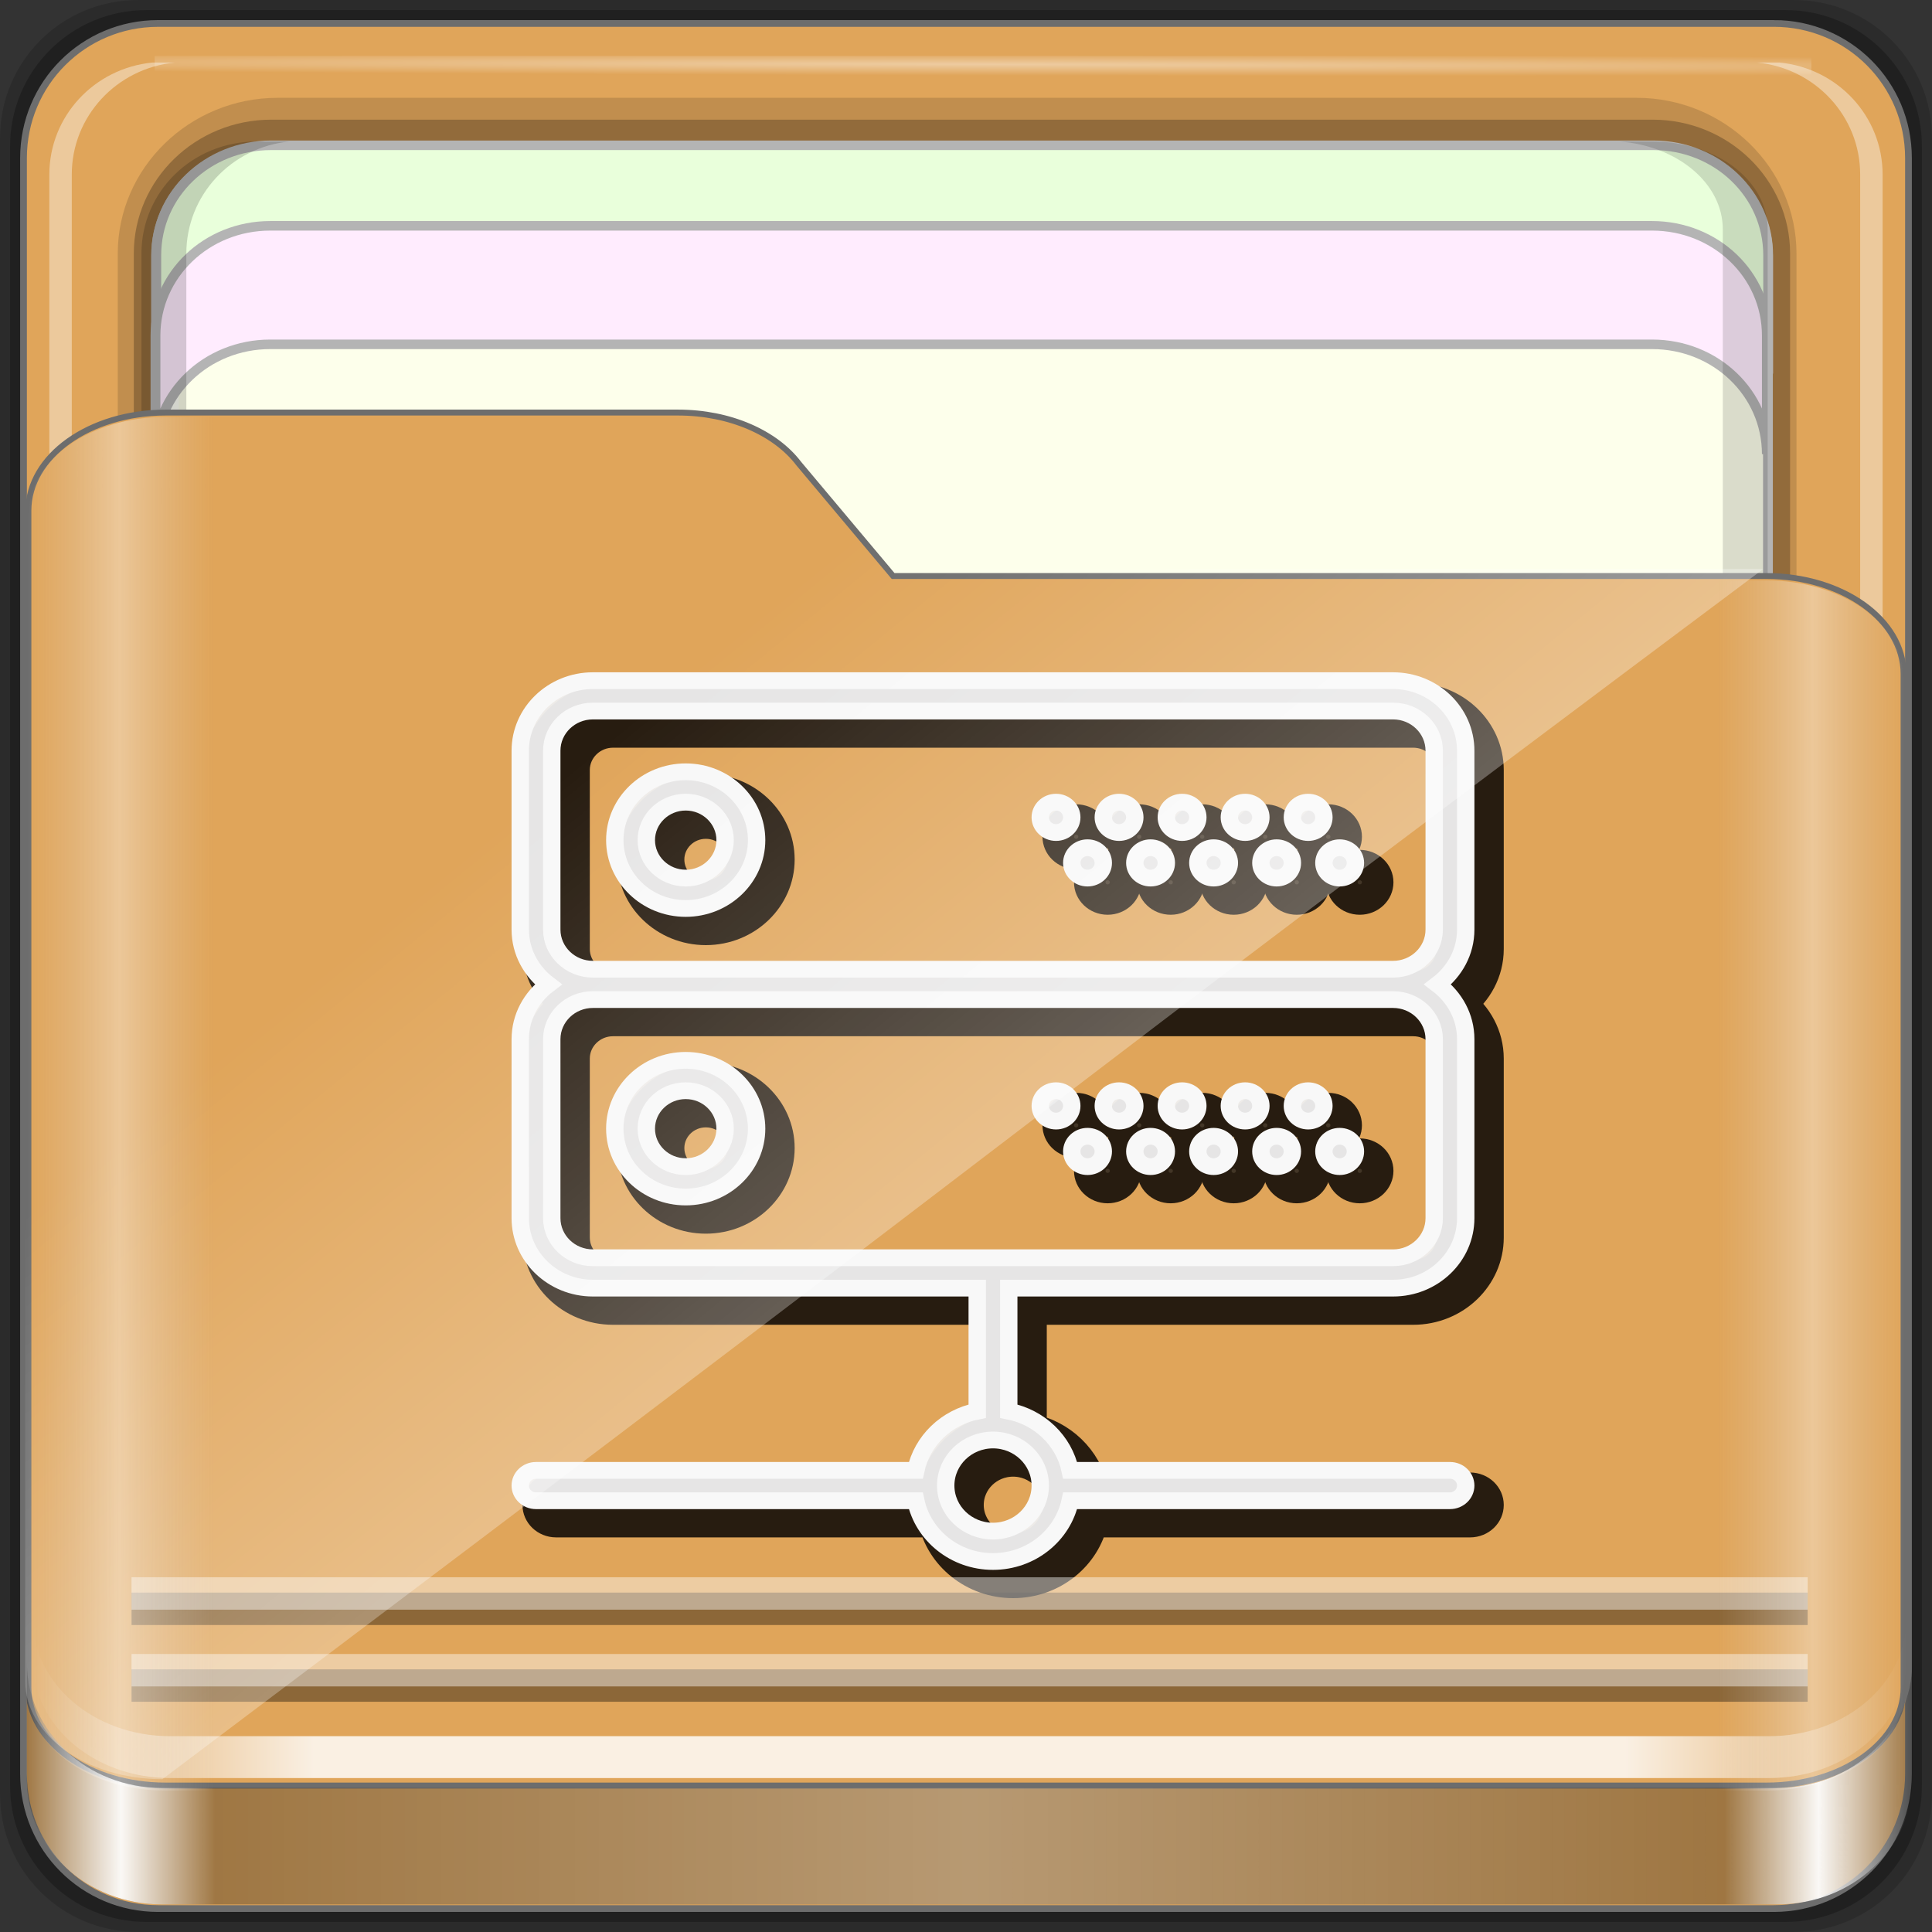 <?xml version="1.0" encoding="UTF-8" standalone="no"?>
<!-- Created with Inkscape (http://www.inkscape.org/) -->

<svg
   xmlns:dc="http://purl.org/dc/elements/1.1/"
   xmlns:cc="http://creativecommons.org/ns#"
   xmlns:rdf="http://www.w3.org/1999/02/22-rdf-syntax-ns#"
   xmlns:svg="http://www.w3.org/2000/svg"
   xmlns="http://www.w3.org/2000/svg"
   xmlns:xlink="http://www.w3.org/1999/xlink"
   xmlns:sodipodi="http://sodipodi.sourceforge.net/DTD/sodipodi-0.dtd"
   xmlns:inkscape="http://www.inkscape.org/namespaces/inkscape"
   width="96"
   height="96"
   viewBox="0 0 96 96"
   version="1.1"
   id="svg1072"
   inkscape:version="0.92.1 r15371"
   sodipodi:docname="certificate-server.svg">
  <rect x="0" y="0" width="96" height="96" fill="#333333" stroke="none"/>
  <title
     id="title885">Folder-Lila-HD-I</title>
  <defs
     id="defs1066">
    <linearGradient
       inkscape:collect="always"
       id="linearGradient4125">
      <stop
         style="stop-color:#ffffff;stop-opacity:1;"
         offset="0"
         id="stop4127" />
      <stop
         style="stop-color:#ffffff;stop-opacity:0;"
         offset="1"
         id="stop4129" />
    </linearGradient>
    <linearGradient
       id="linearGradient3298">
      <stop
         style="stop-color:#ffffff;stop-opacity:0.031"
         offset="0"
         id="stop3300" />
      <stop
         id="stop3302"
         offset="0.05"
         style="stop-color:#ffffff;stop-opacity:1;" />
      <stop
         style="stop-color:#ffffff;stop-opacity:0.024"
         offset="0.1"
         id="stop3304" />
      <stop
         id="stop3306"
         offset="0.5"
         style="stop-color:#ffffff;stop-opacity:0.281" />
      <stop
         style="stop-color:#fefefe;stop-opacity:0.016"
         offset="0.9"
         id="stop3308" />
      <stop
         id="stop3310"
         offset="0.95"
         style="stop-color:#ffffff;stop-opacity:1;" />
      <stop
         style="stop-color:#fdfdfd;stop-opacity:0"
         offset="1"
         id="stop3312" />
    </linearGradient>
    <linearGradient
       id="linearGradient4188">
      <stop
         style="stop-color:#ffffff;stop-opacity:0;"
         offset="0"
         id="stop4190" />
      <stop
         id="stop4198"
         offset="0.15"
         style="stop-color:#ffffff;stop-opacity:1;" />
      <stop
         id="stop4196"
         offset="0.85"
         style="stop-color:#ffffff;stop-opacity:1;" />
      <stop
         style="stop-color:#ffffff;stop-opacity:0;"
         offset="1"
         id="stop4192" />
    </linearGradient>
    <linearGradient
       id="linearGradient3832">
      <stop
         style="stop-color:#d8d8d8;stop-opacity:0;"
         offset="0"
         id="stop3834" />
      <stop
         id="stop3842"
         offset="0.05"
         style="stop-color:#ffffff;stop-opacity:1;" />
      <stop
         style="stop-color:#d8d8d8;stop-opacity:0;"
         offset="0.1"
         id="stop3846" />
      <stop
         id="stop3840"
         offset="0.5"
         style="stop-color:#d8d8d8;stop-opacity:0;" />
      <stop
         style="stop-color:#d8d8d8;stop-opacity:0;"
         offset="0.9"
         id="stop3844" />
      <stop
         id="stop3848"
         offset="0.95"
         style="stop-color:#ffffff;stop-opacity:1;" />
      <stop
         style="stop-color:#d8d8d8;stop-opacity:0;"
         offset="1"
         id="stop3836" />
    </linearGradient>
    <linearGradient
       id="linearGradient4012">
      <stop
         style="stop-color:#9a9a9a;stop-opacity:1;"
         offset="0"
         id="stop4014" />
      <stop
         style="stop-color:#6e6e6e;stop-opacity:1;"
         offset="1"
         id="stop4016" />
    </linearGradient>
    <linearGradient
       inkscape:collect="always"
       xlink:href="#linearGradient4188"
       id="linearGradient3891"
       gradientUnits="userSpaceOnUse"
       gradientTransform="matrix(1.115,0,0,1.115,6.597,1043.355)"
       x1="6.25"
       y1="80.625"
       x2="89.75"
       y2="80.625" />
    <linearGradient
       gradientTransform="matrix(0.993,0,0,0.981,12.165,1055.322)"
       inkscape:collect="always"
       xlink:href="#linearGradient3298"
       id="linearGradient3893"
       gradientUnits="userSpaceOnUse"
       x1="1.121"
       y1="84.063"
       x2="95.496"
       y2="84.063" />
    <linearGradient
       gradientTransform="matrix(0.993,0,0,0.981,11.828,1054.893)"
       y2="34.832"
       x2="22.635"
       y1="59.746"
       x1="44.726"
       gradientUnits="userSpaceOnUse"
       id="linearGradient3391"
       xlink:href="#linearGradient4125"
       inkscape:collect="always" />
    <linearGradient
       inkscape:collect="always"
       xlink:href="#linearGradient3832"
       id="linearGradient3889"
       gradientUnits="userSpaceOnUse"
       gradientTransform="matrix(1.115,0,0,1.036,-5.522,2.796)"
       x1="6.076"
       y1="47.473"
       x2="89.924"
       y2="47.473" />
    <radialGradient
       inkscape:collect="always"
       xlink:href="#linearGradient4125"
       id="radialGradient3885"
       gradientUnits="userSpaceOnUse"
       gradientTransform="matrix(1.699,0.004,-9.9578932e-5,0.014,-31.242,-184.992)"
       cx="44.659"
       cy="-187.511"
       fx="44.659"
       fy="-187.511"
       r="36.916" />
  </defs>
  <sodipodi:namedview
     id="base"
     pagecolor="#ffffff"
     bordercolor="#666666"
     borderopacity="1.0"
     inkscape:pageopacity="0.0"
     inkscape:pageshadow="2"
     inkscape:zoom="6.5901966"
     inkscape:cx="45.588742"
     inkscape:cy="17.806881"
     inkscape:document-units="px"
     inkscape:current-layer="g2467"
     showgrid="false"
     inkscape:showpageshadow="false"
     units="px"
     inkscape:lockguides="true"
     inkscape:window-width="1280"
     inkscape:window-height="972"
     inkscape:window-x="0"
     inkscape:window-y="26"
     inkscape:window-maximized="1"
     inkscape:snap-global="false">
    <sodipodi:guide
       position="0,0"
       orientation="0,96"
       id="guide1621"
       inkscape:locked="true" />
    <sodipodi:guide
       position="96,0"
       orientation="-96,0"
       id="guide1623"
       inkscape:locked="true" />
    <sodipodi:guide
       position="96,96"
       orientation="0,-96"
       id="guide1625"
       inkscape:locked="true" />
    <sodipodi:guide
       position="0,96"
       orientation="96,0"
       id="guide1627"
       inkscape:locked="true" />
  </sodipodi:namedview>
  <g
     inkscape:label="Base"
     inkscape:groupmode="layer"
     id="layer1"
     transform="translate(0,-1026.52)"
     sodipodi:insensitive="true">
    <g
       id="g1835"
       transform="translate(-12.119,-22.917)">
      <path
         style="display:inline;opacity:0.15;fill:#000000;fill-opacity:1;fill-rule:nonzero;stroke:none;stroke-width:0.987;enable-background:new"
         d="M 101.261,1049.437 H 18.976 c -3.799,0 -6.857,3.058 -6.857,6.857 v 82.286 c 0,3.799 3.058,6.857 6.857,6.857 h 82.286 c 3.799,0 6.857,-3.058 6.857,-6.857 v -82.286 c 0,-3.799 -3.058,-6.857 -6.857,-6.857 z"
         id="path3897"
         inkscape:connector-curvature="0" />
      <path
         inkscape:connector-curvature="0"
         id="path3895"
         d="M 100.833,1049.937 H 19.404 c -3.759,0 -6.786,3.026 -6.786,6.786 v 81.429 c 0,3.759 3.026,6.786 6.786,6.786 h 81.429 c 3.759,0 6.786,-3.026 6.786,-6.786 v -81.429 c 0,-3.759 -3.026,-6.786 -6.786,-6.786 z"
         style="display:inline;opacity:0.25;fill:#000000;fill-opacity:1;fill-rule:nonzero;stroke:none;stroke-width:0.987;enable-background:new" />
    </g>
  </g>
  <g
     inkscape:groupmode="layer"
     id="layer7"
     inkscape:label="spalla">
    <path
       style="display:inline;fill:#e0a55a;fill-opacity:1;fill-rule:nonzero;stroke:#6d6d6d;stroke-width:0.335;stroke-miterlimit:4;stroke-dasharray:none;stroke-opacity:1;enable-background:new"
       d="M 88.142,1.166 H 7.858 c -3.706,0 -6.69,2.984 -6.69,6.691 v 80.287 c 0,3.707 2.984,6.691 6.69,6.691 h 80.283 c 3.706,0 6.69,-2.984 6.69,-6.691 V 7.856 c 0,-3.707 -2.984,-6.691 -6.69,-6.691 z"
       id="rect2419-1"
       inkscape:connector-curvature="0" />
  </g>
  <g
     inkscape:groupmode="layer"
     id="layer6"
     inkscape:label="interno">
    <g
       id="g4855"
       transform="matrix(0,-1.086,1.115,0,-0.948,206.754)"
       style="enable-background:new">
      <path
         sodipodi:nodetypes="sssssssss"
         inkscape:connector-curvature="0"
         id="path4843"
         d="m 117.219,6.098 c -3.921,0 -7.125,3.204 -7.125,7.125 v 60.562 c 0,3.921 3.204,7.125 7.125,7.125 h 61.562 c 3.921,0 7.125,-3.204 7.125,-7.125 v -60.562 c 0,-3.921 -3.204,-7.125 -7.125,-7.125 z"
         style="color:#000000;font-style:normal;font-variant:normal;font-weight:normal;font-stretch:normal;font-size:medium;line-height:normal;font-family:Sans;-inkscape-font-specification:Sans;text-indent:0;text-align:start;text-decoration:none;text-decoration-line:none;letter-spacing:normal;word-spacing:normal;text-transform:none;writing-mode:lr-tb;direction:ltr;baseline-shift:baseline;text-anchor:start;display:inline;overflow:visible;visibility:visible;opacity:0.137;fill:#000000;fill-opacity:1;fill-rule:nonzero;stroke:none;stroke-width:2;marker:none;enable-background:accumulate" />
      <path
         style="color:#000000;font-style:normal;font-variant:normal;font-weight:normal;font-stretch:normal;font-size:medium;line-height:normal;font-family:Sans;-inkscape-font-specification:Sans;text-indent:0;text-align:start;text-decoration:none;text-decoration-line:none;letter-spacing:normal;word-spacing:normal;text-transform:none;writing-mode:lr-tb;direction:ltr;baseline-shift:baseline;text-anchor:start;display:inline;overflow:visible;visibility:visible;opacity:0.245;fill:#000000;fill-opacity:1;fill-rule:nonzero;stroke:none;stroke-width:2;marker:none;enable-background:accumulate"
         d="m 117.219,6.813 c -3.379,0 -6.125,2.746 -6.125,6.125 v 61.562 c 0,3.379 2.746,6.125 6.125,6.125 h 61.562 c 3.379,0 6.125,-2.746 6.125,-6.125 v -61.562 c 0,-3.379 -2.746,-6.125 -6.125,-6.125 z"
         id="path4849"
         inkscape:connector-curvature="0"
         sodipodi:nodetypes="sssssssss" />
      <path
         style="display:inline;fill:#fdffeb;fill-opacity:1;fill-rule:nonzero;stroke:#b4b4b4;stroke-width:0.437;stroke-miterlimit:4;stroke-dasharray:none;stroke-opacity:1"
         d="m 183.704,12.925 c 0,-2.843 -2.242,-5.119 -5.026,-5.119 h -30.722 c 2.784,0 5.026,2.276 5.026,5.119 v 61.594 c 0,2.843 -2.242,5.119 -5.026,5.119 h 30.722 c 2.784,0 5.026,-2.276 5.026,-5.119 z"
         id="path4046"
         inkscape:connector-curvature="0" />
      <path
         inkscape:connector-curvature="0"
         id="path4815"
         d="m 115.708,79.154 v 1 c 0.262,2.594 2.46,4.594 5.125,4.594 h 61.562 c 2.665,0 4.863,-2 5.125,-4.594 v -1 c -0.262,2.594 -2.46,4.594 -5.125,4.594 h -61.562 c -2.665,0 -4.863,-2 -5.125,-4.594 z"
         style="display:inline;opacity:0.4;fill:#ffffff;fill-opacity:1;fill-rule:nonzero;stroke:none" />
      <path
         inkscape:connector-curvature="0"
         id="path4820"
         d="m 116.688,7.813 c -2.594,0.262 -4.594,2.46 -4.594,5.125 v 0.469 c 0.262,-2.594 2.46,-4.594 5.125,-4.594 h 61.562 c 2.665,0 4.863,2 5.125,4.594 v -0.469 c 0,-2.843 -2.282,-5.125 -5.125,-5.125 h -61.562 c -0.178,0 -0.358,-0.017 -0.531,0 z"
         style="display:inline;opacity:0.5;fill:#ffffff;fill-opacity:1;fill-rule:nonzero;stroke:none" />
      <path
         style="display:inline;opacity:0.4;fill:#ffffff;fill-opacity:1;fill-rule:nonzero;stroke:none"
         d="m 115.708,8.643 v -1 c 0.262,-2.594 2.46,-4.594 5.125,-4.594 h 61.562 c 2.665,0 4.863,2 5.125,4.594 v 1 c -0.262,-2.594 -2.46,-4.594 -5.125,-4.594 h -61.562 c -2.665,0 -4.863,2 -5.125,4.594 z"
         id="path3896"
         inkscape:connector-curvature="0" />
      <rect
         style="opacity:0.426;fill:url(#radialGradient3885);fill-opacity:1;stroke:none"
         id="rect3902"
         width="73.831"
         height="0.907"
         x="7.743"
         y="-187.827"
         transform="rotate(90)" />
      <path
         inkscape:connector-curvature="0"
         id="path3899"
         d="m 183.733,12.934 c 0,-2.843 -2.242,-5.119 -5.026,-5.119 h -5.422 c 2.784,0 5.026,2.276 5.026,5.119 v 61.594 c 0,2.843 -2.242,5.119 -5.026,5.119 h 5.422 c 2.784,0 5.026,-2.276 5.026,-5.119 z"
         style="display:inline;fill:#e9ffdb;fill-opacity:1;fill-rule:nonzero;stroke:#b4b4b4;stroke-width:0.437;stroke-miterlimit:4;stroke-dasharray:none;stroke-opacity:1" />
      <path
         style="display:inline;fill:#ffecfe;fill-opacity:1;fill-rule:nonzero;stroke:#b4b4b4;stroke-width:0.437;stroke-miterlimit:4;stroke-dasharray:none;stroke-opacity:1"
         d="m 180.049,12.896 c 0,-2.842 -2.242,-5.117 -5.026,-5.117 h -5.422 c 2.784,0 5.026,2.275 5.026,5.117 v 61.576 c 0,2.842 -2.242,5.117 -5.026,5.117 h 5.422 c 2.784,0 5.026,-2.275 5.026,-5.117 z"
         id="path3086"
         inkscape:connector-curvature="0" />
      <path
         inkscape:connector-curvature="0"
         id="path4810"
         d="m 127.618,73.032 v 1.469 c 0,2.843 1.789,5.125 4.017,5.125 h 48.254 c 2.228,0 4.017,-2.282 4.017,-5.125 v -1.469 c -0.205,2.594 -1.928,4.594 -4.017,4.594 h -48.254 c -2.089,0 -3.812,-2 -4.017,-4.594 z"
         style="display:inline;opacity:0.138;fill:#000000;fill-opacity:1;fill-rule:nonzero;stroke:none" />
      <path
         style="display:inline;opacity:0.169;fill:#000000;fill-opacity:1;fill-rule:nonzero;stroke:none"
         d="m 112.094,13.748 v -1.469 c 0,-2.843 2.282,-5.125 5.125,-5.125 h 61.562 c 2.843,0 5.125,2.282 5.125,5.125 v 1.469 c -0.262,-2.594 -2.46,-4.594 -5.125,-4.594 h -61.562 c -2.665,0 -4.863,2 -5.125,4.594 z"
         id="path3898"
         inkscape:connector-curvature="0" />
    </g>
  </g>
  <g
     inkscape:groupmode="layer"
     id="layer5"
     inkscape:label="tasca">
    <path
       sodipodi:nodetypes="ssssssccssss"
       inkscape:connector-curvature="0"
       id="path4187"
       d="m 1.411,83.85 c 0,2.7 3.041,4.873 6.818,4.873 H 87.771 c 3.777,0 6.818,-2.173 6.818,-4.873 V 33.495 c 0,-2.7 -3.041,-4.873 -6.818,-4.873 H 44.378 L 39.691,23.038 C 38.539,21.519 36.286,20.5 33.69,20.5 H 8.229 c -3.777,0 -6.818,2.173 -6.818,4.873 z"
       style="display:inline;fill:#e0a55a;fill-opacity:1;fill-rule:nonzero;stroke:#6d6d6d;stroke-width:0.294;stroke-miterlimit:4;stroke-dasharray:none;stroke-opacity:1;enable-background:new" />
  </g>
  <g
     inkscape:groupmode="layer"
     id="layer3"
     inkscape:label="ombre-luci"
     style="display:inline">
    <g
       id="g1041"
       transform="matrix(1,0,0,0.933,0,6.327)">
      <g
         transform="matrix(1,0,0,0.964,21.919,-0.319)"
         style="display:inline;stroke:#000000;stroke-opacity:1;stroke-width:1.843;stroke-miterlimit:4;stroke-dasharray:none"
         id="g2467">
        <g
           id="g2385"
           transform="matrix(0.783,0,0,0.839,4.932,31.134)"
           style="opacity:0.826;fill:#1a1a1a;fill-opacity:0.957;stroke:#000000;stroke-opacity:1;stroke-width:2.273;stroke-miterlimit:4;stroke-dasharray:none">
          <g
             id="g2353"
             style="fill:#1a1a1a;fill-opacity:0.957;stroke:#000000;stroke-opacity:1;stroke-width:2.273;stroke-miterlimit:4;stroke-dasharray:none">
            <path
               id="path2307"
               d="M 10.5,7 C 8.019,7 6,9.019 6,11.5 6,13.981 8.019,16 10.5,16 12.981,16 15,13.981 15,11.5 15,9.019 12.981,7 10.5,7 Z m 0,7 C 9.122,14 8,12.879 8,11.5 8,10.121 9.122,9 10.5,9 11.878,9 13,10.121 13,11.5 13,12.879 11.878,14 10.5,14 Z"
               inkscape:connector-curvature="0"
               style="fill:#1a1a1a;fill-opacity:0.957;stroke:#000000;stroke-opacity:1;stroke-width:2.273;stroke-miterlimit:4;stroke-dasharray:none" />
            <circle
               id="circle2309"
               r="1"
               cy="10"
               cx="50"
               style="fill:#1a1a1a;fill-opacity:0.957;stroke:#000000;stroke-opacity:1;stroke-width:2.273;stroke-miterlimit:4;stroke-dasharray:none" />
            <circle
               id="circle2311"
               r="1"
               cy="10"
               cx="46"
               style="fill:#1a1a1a;fill-opacity:0.957;stroke:#000000;stroke-opacity:1;stroke-width:2.273;stroke-miterlimit:4;stroke-dasharray:none" />
            <circle
               id="circle2313"
               r="1"
               cy="13"
               cx="52"
               style="fill:#1a1a1a;fill-opacity:0.957;stroke:#000000;stroke-opacity:1;stroke-width:2.273;stroke-miterlimit:4;stroke-dasharray:none" />
            <circle
               id="circle2315"
               r="1"
               cy="13"
               cx="48"
               style="fill:#1a1a1a;fill-opacity:0.957;stroke:#000000;stroke-opacity:1;stroke-width:2.273;stroke-miterlimit:4;stroke-dasharray:none" />
            <circle
               id="circle2317"
               r="1"
               cy="10"
               cx="42"
               style="fill:#1a1a1a;fill-opacity:0.957;stroke:#000000;stroke-opacity:1;stroke-width:2.273;stroke-miterlimit:4;stroke-dasharray:none" />
            <circle
               id="circle2319"
               r="1"
               cy="13"
               cx="44"
               style="fill:#1a1a1a;fill-opacity:0.957;stroke:#000000;stroke-opacity:1;stroke-width:2.273;stroke-miterlimit:4;stroke-dasharray:none" />
            <circle
               id="circle2321"
               r="1"
               cy="10"
               cx="38"
               style="fill:#1a1a1a;fill-opacity:0.957;stroke:#000000;stroke-opacity:1;stroke-width:2.273;stroke-miterlimit:4;stroke-dasharray:none" />
            <circle
               id="circle2323"
               r="1"
               cy="13"
               cx="40"
               style="fill:#1a1a1a;fill-opacity:0.957;stroke:#000000;stroke-opacity:1;stroke-width:2.273;stroke-miterlimit:4;stroke-dasharray:none" />
            <circle
               id="circle2325"
               r="1"
               cy="10"
               cx="34"
               style="fill:#1a1a1a;fill-opacity:0.957;stroke:#000000;stroke-opacity:1;stroke-width:2.273;stroke-miterlimit:4;stroke-dasharray:none" />
            <circle
               id="circle2327"
               r="1"
               cy="13"
               cx="36"
               style="fill:#1a1a1a;fill-opacity:0.957;stroke:#000000;stroke-opacity:1;stroke-width:2.273;stroke-miterlimit:4;stroke-dasharray:none" />
            <path
               id="path2329"
               d="M 60,17.392 V 5.608 C 60,3.067 57.933,1 55.392,1 H 4.608 C 2.067,1 0,3.067 0,5.608 V 17.391 C 0,18.86 0.703,20.156 1.777,21 0.703,21.844 0,23.14 0,24.608 V 36.391 C 0,38.933 2.067,41 4.608,41 H 29 v 8.101 C 27.044,49.5 25.5,51.044 25.101,53 H 1 c -0.552,0 -1,0.447 -1,1 0,0.553 0.448,1 1,1 h 24.101 c 0.465,2.279 2.484,4 4.899,4 2.415,0 4.434,-1.721 4.899,-4 H 59 c 0.552,0 1,-0.447 1,-1 0,-0.553 -0.448,-1 -1,-1 H 34.899 C 34.5,51.044 32.956,49.5 31,49.101 V 41 H 55.392 C 57.933,41 60,38.933 60,36.392 V 24.608 C 60,23.139 59.297,21.844 58.223,21 59.297,20.156 60,18.86 60,17.392 Z M 33,54 c 0,1.654 -1.346,3 -3,3 -1.654,0 -3,-1.346 -3,-3 0,-1.654 1.346,-3 3,-3 1.654,0 3,1.346 3,3 z M 58,24.608 V 36.391 C 58,37.83 56.83,39 55.392,39 H 4.608 C 3.17,39 2,37.83 2,36.392 V 24.608 C 2,23.17 3.17,22 4.608,22 H 55.391 C 56.83,22 58,23.17 58,24.608 Z M 4.608,20 C 3.17,20 2,18.83 2,17.392 V 5.608 C 2,4.17 3.17,3 4.608,3 H 55.391 C 56.83,3 58,4.17 58,5.608 V 17.391 C 58,18.83 56.83,20 55.392,20 Z"
               inkscape:connector-curvature="0"
               style="fill:#1a1a1a;fill-opacity:0.957;stroke:#000000;stroke-opacity:1;stroke-width:2.273;stroke-miterlimit:4;stroke-dasharray:none" />
            <path
               id="path2331"
               d="M 10.5,35 C 12.981,35 15,32.981 15,30.5 15,28.019 12.981,26 10.5,26 8.019,26 6,28.019 6,30.5 6,32.981 8.019,35 10.5,35 Z m 0,-7 C 11.878,28 13,29.121 13,30.5 13,31.879 11.878,33 10.5,33 9.122,33 8,31.879 8,30.5 8,29.121 9.122,28 10.5,28 Z"
               inkscape:connector-curvature="0"
               style="fill:#1a1a1a;fill-opacity:0.957;stroke:#000000;stroke-opacity:1;stroke-width:2.273;stroke-miterlimit:4;stroke-dasharray:none" />
            <circle
               id="circle2333"
               r="1"
               cy="29"
               cx="50"
               style="fill:#1a1a1a;fill-opacity:0.957;stroke:#000000;stroke-opacity:1;stroke-width:2.273;stroke-miterlimit:4;stroke-dasharray:none" />
            <circle
               id="circle2335"
               r="1"
               cy="29"
               cx="46"
               style="fill:#1a1a1a;fill-opacity:0.957;stroke:#000000;stroke-opacity:1;stroke-width:2.273;stroke-miterlimit:4;stroke-dasharray:none" />
            <circle
               id="circle2337"
               r="1"
               cy="32"
               cx="52"
               style="fill:#1a1a1a;fill-opacity:0.957;stroke:#000000;stroke-opacity:1;stroke-width:2.273;stroke-miterlimit:4;stroke-dasharray:none" />
            <circle
               id="circle2339"
               r="1"
               cy="32"
               cx="48"
               style="fill:#1a1a1a;fill-opacity:0.957;stroke:#000000;stroke-opacity:1;stroke-width:2.273;stroke-miterlimit:4;stroke-dasharray:none" />
            <circle
               id="circle2341"
               r="1"
               cy="29"
               cx="42"
               style="fill:#1a1a1a;fill-opacity:0.957;stroke:#000000;stroke-opacity:1;stroke-width:2.273;stroke-miterlimit:4;stroke-dasharray:none" />
            <circle
               id="circle2343"
               r="1"
               cy="32"
               cx="44"
               style="fill:#1a1a1a;fill-opacity:0.957;stroke:#000000;stroke-opacity:1;stroke-width:2.273;stroke-miterlimit:4;stroke-dasharray:none" />
            <circle
               id="circle2345"
               r="1"
               cy="29"
               cx="38"
               style="fill:#1a1a1a;fill-opacity:0.957;stroke:#000000;stroke-opacity:1;stroke-width:2.273;stroke-miterlimit:4;stroke-dasharray:none" />
            <circle
               id="circle2347"
               r="1"
               cy="32"
               cx="40"
               style="fill:#1a1a1a;fill-opacity:0.957;stroke:#000000;stroke-opacity:1;stroke-width:2.273;stroke-miterlimit:4;stroke-dasharray:none" />
            <circle
               id="circle2349"
               r="1"
               cy="29"
               cx="34"
               style="fill:#1a1a1a;fill-opacity:0.957;stroke:#000000;stroke-opacity:1;stroke-width:2.273;stroke-miterlimit:4;stroke-dasharray:none" />
            <circle
               id="circle2351"
               r="1"
               cy="32"
               cx="36"
               style="fill:#1a1a1a;fill-opacity:0.957;stroke:#000000;stroke-opacity:1;stroke-width:2.273;stroke-miterlimit:4;stroke-dasharray:none" />
          </g>
          <g
             id="g2355"
             style="fill:#1a1a1a;fill-opacity:0.957;stroke:#000000;stroke-opacity:1;stroke-width:2.273;stroke-miterlimit:4;stroke-dasharray:none" />
          <g
             id="g2357"
             style="fill:#1a1a1a;fill-opacity:0.957;stroke:#000000;stroke-opacity:1;stroke-width:2.273;stroke-miterlimit:4;stroke-dasharray:none" />
          <g
             id="g2359"
             style="fill:#1a1a1a;fill-opacity:0.957;stroke:#000000;stroke-opacity:1;stroke-width:2.273;stroke-miterlimit:4;stroke-dasharray:none" />
          <g
             id="g2361"
             style="fill:#1a1a1a;fill-opacity:0.957;stroke:#000000;stroke-opacity:1;stroke-width:2.273;stroke-miterlimit:4;stroke-dasharray:none" />
          <g
             id="g2363"
             style="fill:#1a1a1a;fill-opacity:0.957;stroke:#000000;stroke-opacity:1;stroke-width:2.273;stroke-miterlimit:4;stroke-dasharray:none" />
          <g
             id="g2365"
             style="fill:#1a1a1a;fill-opacity:0.957;stroke:#000000;stroke-opacity:1;stroke-width:2.273;stroke-miterlimit:4;stroke-dasharray:none" />
          <g
             id="g2367"
             style="fill:#1a1a1a;fill-opacity:0.957;stroke:#000000;stroke-opacity:1;stroke-width:2.273;stroke-miterlimit:4;stroke-dasharray:none" />
          <g
             id="g2369"
             style="fill:#1a1a1a;fill-opacity:0.957;stroke:#000000;stroke-opacity:1;stroke-width:2.273;stroke-miterlimit:4;stroke-dasharray:none" />
          <g
             id="g2371"
             style="fill:#1a1a1a;fill-opacity:0.957;stroke:#000000;stroke-opacity:1;stroke-width:2.273;stroke-miterlimit:4;stroke-dasharray:none" />
          <g
             id="g2373"
             style="fill:#1a1a1a;fill-opacity:0.957;stroke:#000000;stroke-opacity:1;stroke-width:2.273;stroke-miterlimit:4;stroke-dasharray:none" />
          <g
             id="g2375"
             style="fill:#1a1a1a;fill-opacity:0.957;stroke:#000000;stroke-opacity:1;stroke-width:2.273;stroke-miterlimit:4;stroke-dasharray:none" />
          <g
             id="g2377"
             style="fill:#1a1a1a;fill-opacity:0.957;stroke:#000000;stroke-opacity:1;stroke-width:2.273;stroke-miterlimit:4;stroke-dasharray:none" />
          <g
             id="g2379"
             style="fill:#1a1a1a;fill-opacity:0.957;stroke:#000000;stroke-opacity:1;stroke-width:2.273;stroke-miterlimit:4;stroke-dasharray:none" />
          <g
             id="g2381"
             style="fill:#1a1a1a;fill-opacity:0.957;stroke:#000000;stroke-opacity:1;stroke-width:2.273;stroke-miterlimit:4;stroke-dasharray:none" />
          <g
             id="g2383"
             style="fill:#1a1a1a;fill-opacity:0.957;stroke:#000000;stroke-opacity:1;stroke-width:2.273;stroke-miterlimit:4;stroke-dasharray:none" />
        </g>
        <g
           style="fill:#eeeeee;fill-opacity:0.957;stroke:#f8f8f8;stroke-opacity:1;stroke-width:1.103;stroke-miterlimit:4;stroke-dasharray:none"
           transform="matrix(0.783,0,0,0.839,3.932,30.062)"
           id="g2173">
          <g
             style="fill:#eeeeee;fill-opacity:0.957;stroke:#f8f8f8;stroke-opacity:1;stroke-width:1.103;stroke-miterlimit:4;stroke-dasharray:none"
             id="g2095">
            <path
               style="fill:#eeeeee;fill-opacity:0.957;stroke:#f8f8f8;stroke-opacity:1;stroke-width:1.103;stroke-miterlimit:4;stroke-dasharray:none"
               inkscape:connector-curvature="0"
               d="M 10.5,7 C 8.019,7 6,9.019 6,11.5 6,13.981 8.019,16 10.5,16 12.981,16 15,13.981 15,11.5 15,9.019 12.981,7 10.5,7 Z m 0,7 C 9.122,14 8,12.879 8,11.5 8,10.121 9.122,9 10.5,9 11.878,9 13,10.121 13,11.5 13,12.879 11.878,14 10.5,14 Z"
               id="path2049" />
            <circle
               style="fill:#eeeeee;fill-opacity:0.957;stroke:#f8f8f8;stroke-opacity:1;stroke-width:1.103;stroke-miterlimit:4;stroke-dasharray:none"
               cx="50"
               cy="10"
               r="1"
               id="circle2051" />
            <circle
               style="fill:#eeeeee;fill-opacity:0.957;stroke:#f8f8f8;stroke-opacity:1;stroke-width:1.103;stroke-miterlimit:4;stroke-dasharray:none"
               cx="46"
               cy="10"
               r="1"
               id="circle2053" />
            <circle
               style="fill:#eeeeee;fill-opacity:0.957;stroke:#f8f8f8;stroke-opacity:1;stroke-width:1.103;stroke-miterlimit:4;stroke-dasharray:none"
               cx="52"
               cy="13"
               r="1"
               id="circle2055" />
            <circle
               style="fill:#eeeeee;fill-opacity:0.957;stroke:#f8f8f8;stroke-opacity:1;stroke-width:1.103;stroke-miterlimit:4;stroke-dasharray:none"
               cx="48"
               cy="13"
               r="1"
               id="circle2057" />
            <circle
               style="fill:#eeeeee;fill-opacity:0.957;stroke:#f8f8f8;stroke-opacity:1;stroke-width:1.103;stroke-miterlimit:4;stroke-dasharray:none"
               cx="42"
               cy="10"
               r="1"
               id="circle2059" />
            <circle
               style="fill:#eeeeee;fill-opacity:0.957;stroke:#f8f8f8;stroke-opacity:1;stroke-width:1.103;stroke-miterlimit:4;stroke-dasharray:none"
               cx="44"
               cy="13"
               r="1"
               id="circle2061" />
            <circle
               style="fill:#eeeeee;fill-opacity:0.957;stroke:#f8f8f8;stroke-opacity:1;stroke-width:1.103;stroke-miterlimit:4;stroke-dasharray:none"
               cx="38"
               cy="10"
               r="1"
               id="circle2063" />
            <circle
               style="fill:#eeeeee;fill-opacity:0.957;stroke:#f8f8f8;stroke-opacity:1;stroke-width:1.103;stroke-miterlimit:4;stroke-dasharray:none"
               cx="40"
               cy="13"
               r="1"
               id="circle2065" />
            <circle
               style="fill:#eeeeee;fill-opacity:0.957;stroke:#f8f8f8;stroke-opacity:1;stroke-width:1.103;stroke-miterlimit:4;stroke-dasharray:none"
               cx="34"
               cy="10"
               r="1"
               id="circle2067" />
            <circle
               style="fill:#eeeeee;fill-opacity:0.957;stroke:#f8f8f8;stroke-opacity:1;stroke-width:1.103;stroke-miterlimit:4;stroke-dasharray:none"
               cx="36"
               cy="13"
               r="1"
               id="circle2069" />
            <path
               style="fill:#eeeeee;fill-opacity:0.957;stroke:#f8f8f8;stroke-opacity:1;stroke-width:1.103;stroke-miterlimit:4;stroke-dasharray:none"
               inkscape:connector-curvature="0"
               d="M 60,17.392 V 5.608 C 60,3.067 57.933,1 55.392,1 H 4.608 C 2.067,1 0,3.067 0,5.608 V 17.391 C 0,18.86 0.703,20.156 1.777,21 0.703,21.844 0,23.14 0,24.608 V 36.391 C 0,38.933 2.067,41 4.608,41 H 29 v 8.101 C 27.044,49.5 25.5,51.044 25.101,53 H 1 c -0.552,0 -1,0.447 -1,1 0,0.553 0.448,1 1,1 h 24.101 c 0.465,2.279 2.484,4 4.899,4 2.415,0 4.434,-1.721 4.899,-4 H 59 c 0.552,0 1,-0.447 1,-1 0,-0.553 -0.448,-1 -1,-1 H 34.899 C 34.5,51.044 32.956,49.5 31,49.101 V 41 H 55.392 C 57.933,41 60,38.933 60,36.392 V 24.608 C 60,23.139 59.297,21.844 58.223,21 59.297,20.156 60,18.86 60,17.392 Z M 33,54 c 0,1.654 -1.346,3 -3,3 -1.654,0 -3,-1.346 -3,-3 0,-1.654 1.346,-3 3,-3 1.654,0 3,1.346 3,3 z M 58,24.608 V 36.391 C 58,37.83 56.83,39 55.392,39 H 4.608 C 3.17,39 2,37.83 2,36.392 V 24.608 C 2,23.17 3.17,22 4.608,22 H 55.391 C 56.83,22 58,23.17 58,24.608 Z M 4.608,20 C 3.17,20 2,18.83 2,17.392 V 5.608 C 2,4.17 3.17,3 4.608,3 H 55.391 C 56.83,3 58,4.17 58,5.608 V 17.391 C 58,18.83 56.83,20 55.392,20 Z"
               id="path2071" />
            <path
               style="fill:#eeeeee;fill-opacity:0.957;stroke:#f8f8f8;stroke-opacity:1;stroke-width:1.103;stroke-miterlimit:4;stroke-dasharray:none"
               inkscape:connector-curvature="0"
               d="M 10.5,35 C 12.981,35 15,32.981 15,30.5 15,28.019 12.981,26 10.5,26 8.019,26 6,28.019 6,30.5 6,32.981 8.019,35 10.5,35 Z m 0,-7 C 11.878,28 13,29.121 13,30.5 13,31.879 11.878,33 10.5,33 9.122,33 8,31.879 8,30.5 8,29.121 9.122,28 10.5,28 Z"
               id="path2073" />
            <circle
               style="fill:#eeeeee;fill-opacity:0.957;stroke:#f8f8f8;stroke-opacity:1;stroke-width:1.103;stroke-miterlimit:4;stroke-dasharray:none"
               cx="50"
               cy="29"
               r="1"
               id="circle2075" />
            <circle
               style="fill:#eeeeee;fill-opacity:0.957;stroke:#f8f8f8;stroke-opacity:1;stroke-width:1.103;stroke-miterlimit:4;stroke-dasharray:none"
               cx="46"
               cy="29"
               r="1"
               id="circle2077" />
            <circle
               style="fill:#eeeeee;fill-opacity:0.957;stroke:#f8f8f8;stroke-opacity:1;stroke-width:1.103;stroke-miterlimit:4;stroke-dasharray:none"
               cx="52"
               cy="32"
               r="1"
               id="circle2079" />
            <circle
               style="fill:#eeeeee;fill-opacity:0.957;stroke:#f8f8f8;stroke-opacity:1;stroke-width:1.103;stroke-miterlimit:4;stroke-dasharray:none"
               cx="48"
               cy="32"
               r="1"
               id="circle2081" />
            <circle
               style="fill:#eeeeee;fill-opacity:0.957;stroke:#f8f8f8;stroke-opacity:1;stroke-width:1.103;stroke-miterlimit:4;stroke-dasharray:none"
               cx="42"
               cy="29"
               r="1"
               id="circle2083" />
            <circle
               style="fill:#eeeeee;fill-opacity:0.957;stroke:#f8f8f8;stroke-opacity:1;stroke-width:1.103;stroke-miterlimit:4;stroke-dasharray:none"
               cx="44"
               cy="32"
               r="1"
               id="circle2085" />
            <circle
               style="fill:#eeeeee;fill-opacity:0.957;stroke:#f8f8f8;stroke-opacity:1;stroke-width:1.103;stroke-miterlimit:4;stroke-dasharray:none"
               cx="38"
               cy="29"
               r="1"
               id="circle2087" />
            <circle
               style="fill:#eeeeee;fill-opacity:0.957;stroke:#f8f8f8;stroke-opacity:1;stroke-width:1.103;stroke-miterlimit:4;stroke-dasharray:none"
               cx="40"
               cy="32"
               r="1"
               id="circle2089" />
            <circle
               style="fill:#eeeeee;fill-opacity:0.957;stroke:#f8f8f8;stroke-opacity:1;stroke-width:1.103;stroke-miterlimit:4;stroke-dasharray:none"
               cx="34"
               cy="29"
               r="1"
               id="circle2091" />
            <circle
               style="fill:#eeeeee;fill-opacity:0.957;stroke:#f8f8f8;stroke-opacity:1;stroke-width:1.103;stroke-miterlimit:4;stroke-dasharray:none"
               cx="36"
               cy="32"
               r="1"
               id="circle2093" />
          </g>
          <g
             style="fill:#eeeeee;fill-opacity:0.957;stroke:#f8f8f8;stroke-opacity:1;stroke-width:1.103;stroke-miterlimit:4;stroke-dasharray:none"
             id="g2097" />
          <g
             style="fill:#eeeeee;fill-opacity:0.957;stroke:#f8f8f8;stroke-opacity:1;stroke-width:1.103;stroke-miterlimit:4;stroke-dasharray:none"
             id="g2099" />
          <g
             style="fill:#eeeeee;fill-opacity:0.957;stroke:#f8f8f8;stroke-opacity:1;stroke-width:1.103;stroke-miterlimit:4;stroke-dasharray:none"
             id="g2101" />
          <g
             style="fill:#eeeeee;fill-opacity:0.957;stroke:#f8f8f8;stroke-opacity:1;stroke-width:1.103;stroke-miterlimit:4;stroke-dasharray:none"
             id="g2103" />
          <g
             style="fill:#eeeeee;fill-opacity:0.957;stroke:#f8f8f8;stroke-opacity:1;stroke-width:1.103;stroke-miterlimit:4;stroke-dasharray:none"
             id="g2105" />
          <g
             style="fill:#eeeeee;fill-opacity:0.957;stroke:#f8f8f8;stroke-opacity:1;stroke-width:1.103;stroke-miterlimit:4;stroke-dasharray:none"
             id="g2107" />
          <g
             style="fill:#eeeeee;fill-opacity:0.957;stroke:#f8f8f8;stroke-opacity:1;stroke-width:1.103;stroke-miterlimit:4;stroke-dasharray:none"
             id="g2109" />
          <g
             style="fill:#eeeeee;fill-opacity:0.957;stroke:#f8f8f8;stroke-opacity:1;stroke-width:1.103;stroke-miterlimit:4;stroke-dasharray:none"
             id="g2111" />
          <g
             style="fill:#eeeeee;fill-opacity:0.957;stroke:#f8f8f8;stroke-opacity:1;stroke-width:1.103;stroke-miterlimit:4;stroke-dasharray:none"
             id="g2113" />
          <g
             style="fill:#eeeeee;fill-opacity:0.957;stroke:#f8f8f8;stroke-opacity:1;stroke-width:1.103;stroke-miterlimit:4;stroke-dasharray:none"
             id="g2115" />
          <g
             style="fill:#eeeeee;fill-opacity:0.957;stroke:#f8f8f8;stroke-opacity:1;stroke-width:1.103;stroke-miterlimit:4;stroke-dasharray:none"
             id="g2117" />
          <g
             style="fill:#eeeeee;fill-opacity:0.957;stroke:#f8f8f8;stroke-opacity:1;stroke-width:1.103;stroke-miterlimit:4;stroke-dasharray:none"
             id="g2119" />
          <g
             style="fill:#eeeeee;fill-opacity:0.957;stroke:#f8f8f8;stroke-opacity:1;stroke-width:1.103;stroke-miterlimit:4;stroke-dasharray:none"
             id="g2121" />
          <g
             style="fill:#eeeeee;fill-opacity:0.957;stroke:#f8f8f8;stroke-opacity:1;stroke-width:1.103;stroke-miterlimit:4;stroke-dasharray:none"
             id="g2123" />
          <g
             style="fill:#eeeeee;fill-opacity:0.957;stroke:#f8f8f8;stroke-opacity:1;stroke-width:1.103;stroke-miterlimit:4;stroke-dasharray:none"
             id="g2125" />
        </g>
      </g>
      <g
         id="g913"
         transform="translate(-11.94,-1049.596)">
        <path
           style="display:inline;opacity:0.831;fill:url(#linearGradient3891);fill-opacity:1;fill-rule:nonzero;stroke:none;stroke-width:1.115;enable-background:new"
           d="m 13.566,1129.008 v 2.23 c 0,3.49 3.056,6.272 6.83,6.272 h 79.447 c 3.774,0 6.83,-2.782 6.83,-6.272 v -2.23 c 0,3.49 -3.056,6.272 -6.83,6.272 H 20.395 c -3.774,0 -6.83,-2.782 -6.83,-6.272 z"
           id="path4045"
           inkscape:connector-curvature="0" />
        <path
           inkscape:connector-curvature="0"
           id="path4114"
           d="m 18.476,1132.583 h 83.286 v 0 0"
           style="opacity:0.375;fill:none;stroke:#000000;stroke-width:1.727px;stroke-linecap:butt;stroke-linejoin:miter;stroke-opacity:1;enable-background:new" />
        <path
           style="opacity:0.435;fill:none;stroke:#ffffff;stroke-width:1.727px;stroke-linecap:butt;stroke-linejoin:miter;stroke-opacity:1;enable-background:new"
           d="m 18.476,1131.766 h 83.286 v 0 0"
           id="path4110"
           inkscape:connector-curvature="0" />
        <path
           style="opacity:0.375;fill:none;stroke:#000000;stroke-width:1.727px;stroke-linecap:butt;stroke-linejoin:miter;stroke-opacity:1;enable-background:new"
           d="m 18.476,1128.496 h 83.286 v 0 0"
           id="path4116"
           inkscape:connector-curvature="0" />
        <path
           inkscape:connector-curvature="0"
           id="path4112"
           d="m 18.476,1127.679 h 83.286 v 0 0"
           style="opacity:0.435;fill:none;stroke:#ffffff;stroke-width:1.727px;stroke-linecap:butt;stroke-linejoin:miter;stroke-opacity:1;enable-background:new" />
        <path
           style="display:inline;opacity:0.3;fill:#000000;fill-opacity:1;fill-rule:nonzero;stroke:none;stroke-width:0.987;enable-background:new"
           d="m 13.277,1131.369 v 6.238 c 0,3.678 2.994,6.633 6.7,6.633 h 80.281 c 3.706,0 6.7,-2.955 6.7,-6.633 v -6.238 c 0,3.678 -2.994,6.664 -6.7,6.664 H 19.978 c -3.706,0 -6.7,-2.986 -6.7,-6.664 z"
           id="path3871"
           inkscape:connector-curvature="0" />
        <path
           inkscape:connector-curvature="0"
           id="path3876"
           d="m 13.277,1131.369 v 6.238 c 0,3.678 2.994,6.633 6.7,6.633 h 80.281 c 3.706,0 6.7,-2.955 6.7,-6.633 v -6.238 c 0,3.678 -2.994,6.664 -6.7,6.664 H 19.978 c -3.706,0 -6.7,-2.986 -6.7,-6.664 z"
           style="display:inline;opacity:0.951;fill:url(#linearGradient3893);fill-opacity:1;fill-rule:nonzero;stroke:none;stroke-width:0.987;enable-background:new" />
        <path
           sodipodi:nodetypes="sccccssss"
           inkscape:connector-curvature="0"
           id="path3355"
           d="m 13.193,1132.344 c 0,2.895 3.041,5.226 6.818,5.226 49.601,-40.026 39.172,-32.106 79.542,-64.449 H 56.16 l -4.687,-5.988 c -1.152,-1.629 -3.404,-2.722 -6.001,-2.722 H 20.01 c -3.777,0 -6.818,2.331 -6.818,5.226 z"
           style="display:inline;opacity:0.332;fill:url(#linearGradient3391);fill-opacity:1;fill-rule:nonzero;stroke:none;stroke-width:0.987;enable-background:new" />
      </g>
      <path
         sodipodi:nodetypes="ssssssccssss"
         inkscape:connector-curvature="0"
         id="path3262"
         d="m 1.411,83.354 c 0,2.895 3.041,5.226 6.818,5.226 H 87.771 c 3.777,0 6.818,-2.331 6.818,-5.226 v -53.998 c 0,-2.895 -3.041,-5.226 -6.818,-5.226 H 44.378 l -4.687,-5.988 c -1.152,-1.629 -3.404,-2.722 -6.001,-2.722 H 8.229 c -3.777,0 -6.818,2.331 -6.818,5.226 z"
         style="display:inline;opacity:0.381;fill:url(#linearGradient3889);fill-opacity:1;fill-rule:nonzero;stroke:none;stroke-width:0.987;enable-background:new" />
    </g>
  </g>
</svg>
